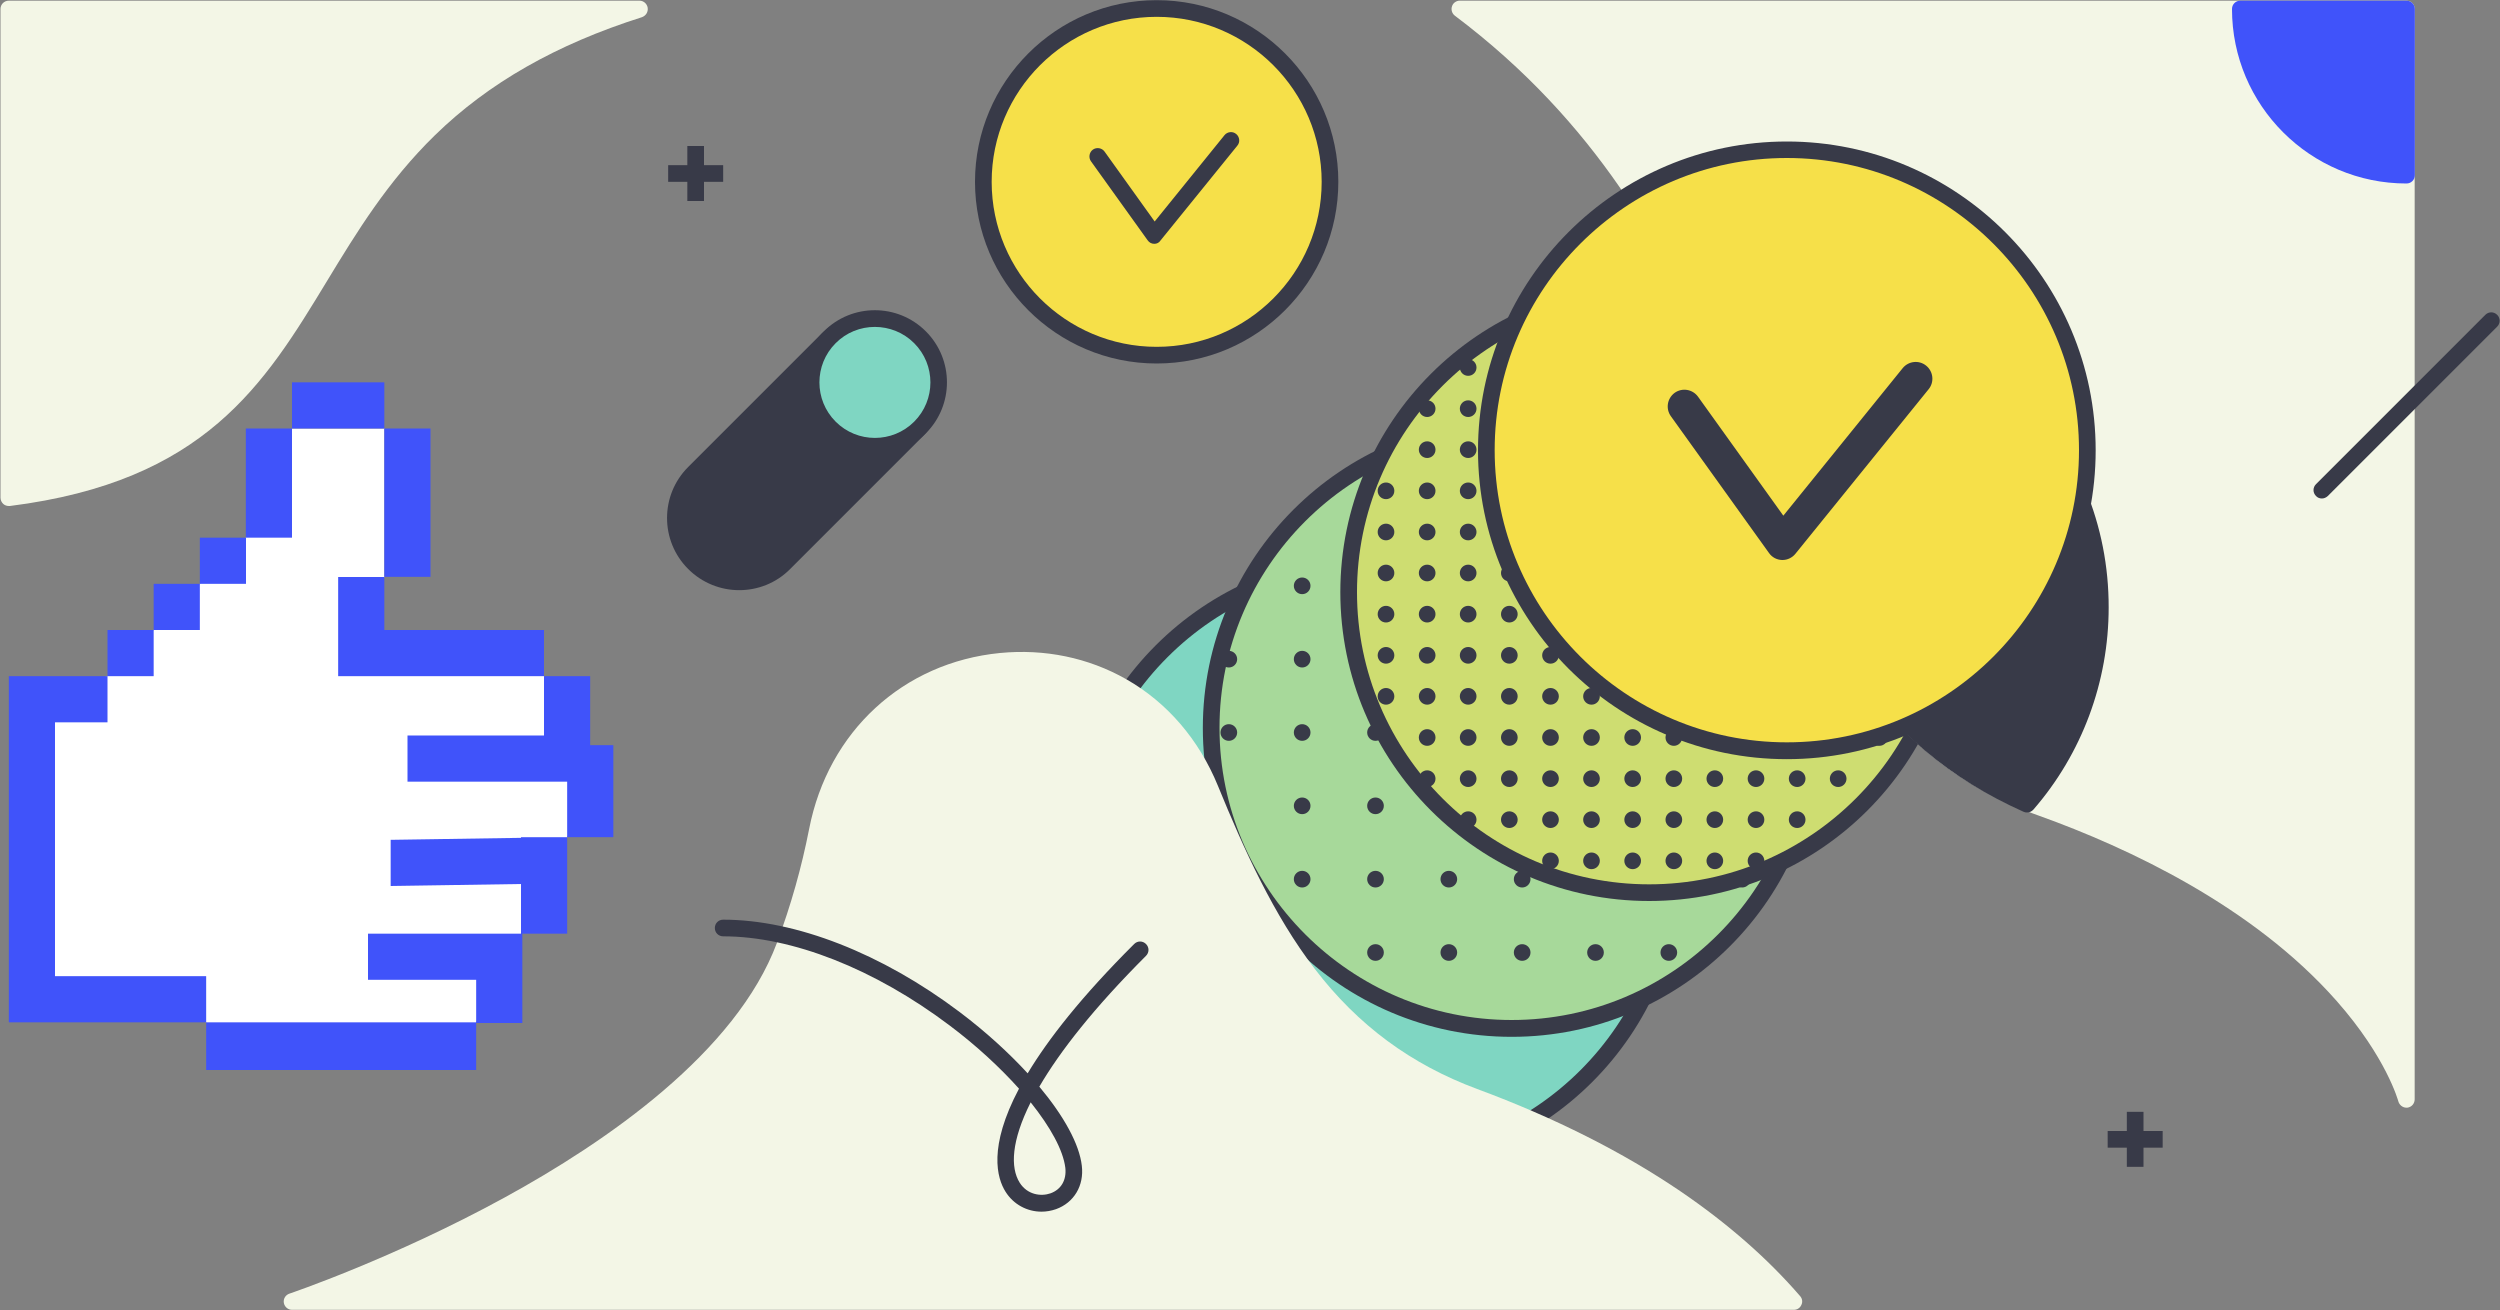 <svg xmlns="http://www.w3.org/2000/svg" xmlns:xlink="http://www.w3.org/1999/xlink" width="1500" height="786" version="1.1" viewBox="0 0 1500 786"><rect x="0" y="0" width="1500" height="786" fill="#808080" stroke="none"/><title>abstract-done</title><desc>Created with Sketch.</desc><g id="Page-1" fill="none" fill-rule="evenodd" stroke="none" stroke-width="1"><g id="abstract-done" transform="translate(-210, -147)"><g id="Group" transform="translate(210, 147)"><path id="Path" fill="#F3F6E6" fill-rule="nonzero" d="M388.6,4.6 C388.2,2.2 386.1,0.4 383.7,0.4 L5.3,0.4 C2.5,0.4 0.3,2.6 0.3,5.4 L0.3,298.6 C0.3,300 0.9,301.4 2,302.4 C2.9,303.2 4.1,303.6 5.3,303.6 C5.5,303.6 5.7,303.6 5.9,303.6 C123.2,288.8 158.6,230.5 196.1,168.8 C214,139.3 232.6,108.8 261,81.1 C293.1,49.8 333.8,26.6 385.2,10.3 C387.6,9.4 389,7.1 388.6,4.6 Z"/><g fill-rule="nonzero" transform="translate(639, 170)"><g transform="translate(0, 162)"><path id="Path" fill="#7FD6C2" d="M185.4,366.5 L185.4,366.5 C85.8,366.5 5.1,285.8 5.1,186.2 L5.1,186.2 C5.1,86.6 85.8,5.9 185.4,5.9 L185.4,5.9 C285,5.9 365.7,86.6 365.7,186.2 L365.7,186.2 C365.7,285.8 285,366.5 185.4,366.5 Z"/><path id="Shape" fill="#383A48" d="M185.4,371.5 C83.2,371.5 0.1,288.4 0.1,186.2 C0.1,84 83.2,0.9 185.4,0.9 C287.6,0.9 370.7,84 370.7,186.2 C370.7,288.4 287.6,371.5 185.4,371.5 Z M185.4,10.9 C88.7,10.9 10.1,89.6 10.1,186.2 C10.1,282.8 88.8,361.5 185.4,361.5 L185.4,361.5 C282.1,361.5 360.7,282.8 360.7,186.2 C360.7,89.6 282.1,10.9 185.4,10.9 Z"/></g><g transform="translate(82, 81)"><path id="Path" fill="#A7D99A" d="M186,366.1 L186,366.1 C86.4,366.1 5.7,285.4 5.7,185.8 L5.7,185.8 C5.7,86.2 86.4,5.5 186,5.5 L186,5.5 C285.6,5.5 366.3,86.2 366.3,185.8 L366.3,185.8 C366.3,285.3 285.6,366.1 186,366.1 Z"/><path id="Shape" fill="#383A48" d="M186,371.1 C83.8,371.1 0.7,288 0.7,185.8 C0.7,83.6 83.8,0.5 186,0.5 C288.2,0.5 371.3,83.6 371.3,185.8 C371.3,287.9 288.2,371.1 186,371.1 Z M186,10.4 C89.3,10.4 10.7,89.1 10.7,185.7 C10.7,282.3 89.4,361 186,361 L186,361 C282.7,361 361.3,282.3 361.3,185.7 C361.3,89.1 282.7,10.4 186,10.4 Z"/></g><circle id="Oval" cx="406.3" cy="137.5" r="5" fill="#383A48"/><circle id="Oval" cx="406.3" cy="181.5" r="5" fill="#383A48"/><circle id="Oval" cx="406.3" cy="225.5" r="5" fill="#383A48"/><circle id="Oval" cx="406.3" cy="269.5" r="5" fill="#383A48"/><circle id="Oval" cx="406.3" cy="313.5" r="5" fill="#383A48"/><circle id="Oval" cx="406.3" cy="357.5" r="5" fill="#383A48"/><circle id="Oval" cx="362.3" cy="137.5" r="5" fill="#383A48"/><circle id="Oval" cx="362.3" cy="181.5" r="5" fill="#383A48"/><circle id="Oval" cx="362.3" cy="225.5" r="5" fill="#383A48"/><circle id="Oval" cx="362.3" cy="269.5" r="5" fill="#383A48"/><circle id="Oval" cx="362.3" cy="313.5" r="5" fill="#383A48"/><circle id="Oval" cx="362.3" cy="357.5" r="5" fill="#383A48"/><circle id="Oval" cx="362.3" cy="401.5" r="5" fill="#383A48"/><circle id="Oval" cx="318.3" cy="137.5" r="5" fill="#383A48"/><circle id="Oval" cx="318.3" cy="181.5" r="5" fill="#383A48"/><circle id="Oval" cx="318.3" cy="225.5" r="5" fill="#383A48"/><circle id="Oval" cx="318.3" cy="269.5" r="5" fill="#383A48"/><circle id="Oval" cx="318.3" cy="313.5" r="5" fill="#383A48"/><circle id="Oval" cx="318.3" cy="357.5" r="5" fill="#383A48"/><circle id="Oval" cx="318.3" cy="401.5" r="5" fill="#383A48"/><circle id="Oval" cx="274.3" cy="137.5" r="5" fill="#383A48"/><circle id="Oval" cx="274.3" cy="181.5" r="5" fill="#383A48"/><circle id="Oval" cx="274.3" cy="225.5" r="5" fill="#383A48"/><circle id="Oval" cx="274.3" cy="269.5" r="5" fill="#383A48"/><circle id="Oval" cx="274.3" cy="313.5" r="5" fill="#383A48"/><circle id="Oval" cx="274.3" cy="357.5" r="5" fill="#383A48"/><circle id="Oval" cx="274.3" cy="401.5" r="5" fill="#383A48"/><circle id="Oval" cx="230.3" cy="137.5" r="5" fill="#383A48"/><circle id="Oval" cx="230.3" cy="181.5" r="5" fill="#383A48"/><circle id="Oval" cx="230.3" cy="225.5" r="5" fill="#383A48"/><circle id="Oval" cx="230.3" cy="269.5" r="5" fill="#383A48"/><circle id="Oval" cx="230.3" cy="313.5" r="5" fill="#383A48"/><circle id="Oval" cx="230.3" cy="357.5" r="5" fill="#383A48"/><circle id="Oval" cx="230.3" cy="401.5" r="5" fill="#383A48"/><circle id="Oval" cx="186.3" cy="137.5" r="5" fill="#383A48"/><circle id="Oval" cx="186.3" cy="181.5" r="5" fill="#383A48"/><circle id="Oval" cx="186.3" cy="225.5" r="5" fill="#383A48"/><circle id="Oval" cx="186.3" cy="269.5" r="5" fill="#383A48"/><circle id="Oval" cx="186.3" cy="313.5" r="5" fill="#383A48"/><circle id="Oval" cx="186.3" cy="357.5" r="5" fill="#383A48"/><circle id="Oval" cx="186.3" cy="401.5" r="5" fill="#383A48"/><circle id="Oval" cx="142.3" cy="181.5" r="5" fill="#383A48"/><circle id="Oval" cx="142.3" cy="225.5" r="5" fill="#383A48"/><circle id="Oval" cx="142.3" cy="269.5" r="5" fill="#383A48"/><circle id="Oval" cx="142.3" cy="313.5" r="5" fill="#383A48"/><circle id="Oval" cx="142.3" cy="357.5" r="5" fill="#383A48"/><circle id="Oval" cx="98.3" cy="225.5" r="5" fill="#383A48"/><circle id="Oval" cx="98.3" cy="269.5" r="5" fill="#383A48"/><g transform="translate(165, 0)"><path id="Path" fill="#CEDD71" d="M185.5,365.6 L185.5,365.6 C85.9,365.6 5.2,284.9 5.2,185.3 L5.2,185.3 C5.2,85.7 85.9,5 185.5,5 L185.5,5 C285.1,5 365.8,85.7 365.8,185.3 L365.8,185.3 C365.9,284.9 285.1,365.6 185.5,365.6 Z"/><path id="Shape" fill="#383A48" d="M185.5,370.6 C83.3,370.6 0.2,287.5 0.2,185.3 C0.2,83.1 83.3,0 185.5,0 C287.7,0 370.8,83.1 370.8,185.3 C370.8,287.5 287.7,370.6 185.5,370.6 Z M185.5,10 C88.8,10 10.2,88.7 10.2,185.3 C10.2,281.9 88.9,360.6 185.5,360.6 L185.5,360.6 C282.2,360.6 360.8,281.9 360.8,185.3 C360.8,88.7 282.2,10 185.5,10 Z"/></g><circle id="Oval" cx="488.6" cy="50.5" r="5" fill="#383A48"/><circle id="Oval" cx="488.6" cy="75.2" r="5" fill="#383A48"/><circle id="Oval" cx="488.6" cy="99.8" r="5" fill="#383A48"/><circle id="Oval" cx="488.6" cy="124.5" r="5" fill="#383A48"/><circle id="Oval" cx="488.6" cy="149.2" r="5" fill="#383A48"/><circle id="Oval" cx="488.6" cy="173.8" r="5" fill="#383A48"/><circle id="Oval" cx="488.6" cy="198.5" r="5" fill="#383A48"/><circle id="Oval" cx="488.6" cy="223.2" r="5" fill="#383A48"/><circle id="Oval" cx="488.6" cy="247.8" r="5" fill="#383A48"/><circle id="Oval" cx="488.6" cy="272.5" r="5" fill="#383A48"/><circle id="Oval" cx="463.9" cy="50.5" r="5" fill="#383A48"/><circle id="Oval" cx="463.9" cy="75.2" r="5" fill="#383A48"/><circle id="Oval" cx="463.9" cy="99.8" r="5" fill="#383A48"/><circle id="Oval" cx="463.9" cy="124.5" r="5" fill="#383A48"/><circle id="Oval" cx="463.9" cy="149.2" r="5" fill="#383A48"/><circle id="Oval" cx="463.9" cy="173.8" r="5" fill="#383A48"/><circle id="Oval" cx="463.9" cy="198.5" r="5" fill="#383A48"/><circle id="Oval" cx="463.9" cy="223.2" r="5" fill="#383A48"/><circle id="Oval" cx="463.9" cy="247.8" r="5" fill="#383A48"/><circle id="Oval" cx="463.9" cy="272.5" r="5" fill="#383A48"/><circle id="Oval" cx="463.9" cy="297.2" r="5" fill="#383A48"/><circle id="Oval" cx="439.3" cy="50.5" r="5" fill="#383A48"/><circle id="Oval" cx="439.3" cy="75.2" r="5" fill="#383A48"/><circle id="Oval" cx="439.3" cy="99.8" r="5" fill="#383A48"/><circle id="Oval" cx="439.3" cy="124.5" r="5" fill="#383A48"/><circle id="Oval" cx="439.3" cy="149.2" r="5" fill="#383A48"/><circle id="Oval" cx="439.3" cy="173.8" r="5" fill="#383A48"/><circle id="Oval" cx="439.3" cy="198.5" r="5" fill="#383A48"/><circle id="Oval" cx="439.3" cy="223.2" r="5" fill="#383A48"/><circle id="Oval" cx="439.3" cy="247.8" r="5" fill="#383A48"/><circle id="Oval" cx="439.3" cy="272.5" r="5" fill="#383A48"/><circle id="Oval" cx="439.3" cy="297.2" r="5" fill="#383A48"/><circle id="Oval" cx="439.3" cy="321.8" r="5" fill="#383A48"/><circle id="Oval" cx="414.6" cy="50.5" r="5" fill="#383A48"/><circle id="Oval" cx="414.6" cy="75.2" r="5" fill="#383A48"/><circle id="Oval" cx="414.6" cy="99.8" r="5" fill="#383A48"/><circle id="Oval" cx="414.6" cy="124.5" r="5" fill="#383A48"/><circle id="Oval" cx="414.6" cy="149.2" r="5" fill="#383A48"/><circle id="Oval" cx="414.6" cy="173.8" r="5" fill="#383A48"/><circle id="Oval" cx="414.6" cy="198.5" r="5" fill="#383A48"/><circle id="Oval" cx="414.6" cy="223.2" r="5" fill="#383A48"/><circle id="Oval" cx="414.6" cy="247.8" r="5" fill="#383A48"/><circle id="Oval" cx="414.6" cy="272.5" r="5" fill="#383A48"/><circle id="Oval" cx="414.6" cy="297.2" r="5" fill="#383A48"/><circle id="Oval" cx="414.6" cy="321.8" r="5" fill="#383A48"/><circle id="Oval" cx="414.6" cy="346.5" r="5" fill="#383A48"/><circle id="Oval" cx="389.9" cy="50.5" r="5" fill="#383A48"/><circle id="Oval" cx="389.9" cy="75.2" r="5" fill="#383A48"/><circle id="Oval" cx="389.9" cy="99.8" r="5" fill="#383A48"/><circle id="Oval" cx="389.9" cy="124.5" r="5" fill="#383A48"/><circle id="Oval" cx="389.9" cy="149.2" r="5" fill="#383A48"/><circle id="Oval" cx="389.9" cy="173.8" r="5" fill="#383A48"/><circle id="Oval" cx="389.9" cy="198.5" r="5" fill="#383A48"/><circle id="Oval" cx="389.9" cy="223.2" r="5" fill="#383A48"/><circle id="Oval" cx="389.9" cy="247.8" r="5" fill="#383A48"/><circle id="Oval" cx="389.9" cy="272.5" r="5" fill="#383A48"/><circle id="Oval" cx="389.9" cy="297.2" r="5" fill="#383A48"/><circle id="Oval" cx="389.9" cy="321.8" r="5" fill="#383A48"/><circle id="Oval" cx="389.9" cy="346.5" r="5" fill="#383A48"/><circle id="Oval" cx="365.3" cy="50.5" r="5" fill="#383A48"/><circle id="Oval" cx="365.3" cy="75.2" r="5" fill="#383A48"/><circle id="Oval" cx="365.3" cy="99.8" r="5" fill="#383A48"/><circle id="Oval" cx="365.3" cy="124.5" r="5" fill="#383A48"/><circle id="Oval" cx="365.3" cy="149.2" r="5" fill="#383A48"/><circle id="Oval" cx="365.3" cy="173.8" r="5" fill="#383A48"/><circle id="Oval" cx="365.3" cy="198.5" r="5" fill="#383A48"/><circle id="Oval" cx="365.3" cy="223.2" r="5" fill="#383A48"/><circle id="Oval" cx="365.3" cy="247.8" r="5" fill="#383A48"/><circle id="Oval" cx="365.3" cy="272.5" r="5" fill="#383A48"/><circle id="Oval" cx="365.3" cy="297.2" r="5" fill="#383A48"/><circle id="Oval" cx="365.3" cy="321.8" r="5" fill="#383A48"/><circle id="Oval" cx="365.3" cy="346.5" r="5" fill="#383A48"/><circle id="Oval" cx="340.6" cy="50.5" r="5" fill="#383A48"/><circle id="Oval" cx="340.6" cy="75.2" r="5" fill="#383A48"/><circle id="Oval" cx="340.6" cy="99.8" r="5" fill="#383A48"/><circle id="Oval" cx="340.6" cy="124.5" r="5" fill="#383A48"/><circle id="Oval" cx="340.6" cy="149.2" r="5" fill="#383A48"/><circle id="Oval" cx="340.6" cy="173.8" r="5" fill="#383A48"/><circle id="Oval" cx="340.6" cy="198.5" r="5" fill="#383A48"/><circle id="Oval" cx="340.6" cy="223.2" r="5" fill="#383A48"/><circle id="Oval" cx="340.6" cy="247.8" r="5" fill="#383A48"/><circle id="Oval" cx="340.6" cy="272.5" r="5" fill="#383A48"/><circle id="Oval" cx="340.6" cy="297.2" r="5" fill="#383A48"/><circle id="Oval" cx="340.6" cy="321.8" r="5" fill="#383A48"/><circle id="Oval" cx="340.6" cy="346.5" r="5" fill="#383A48"/><circle id="Oval" cx="315.9" cy="50.5" r="5" fill="#383A48"/><circle id="Oval" cx="315.9" cy="75.2" r="5" fill="#383A48"/><circle id="Oval" cx="315.9" cy="99.8" r="5" fill="#383A48"/><circle id="Oval" cx="315.9" cy="124.5" r="5" fill="#383A48"/><circle id="Oval" cx="315.9" cy="149.2" r="5" fill="#383A48"/><circle id="Oval" cx="315.9" cy="173.8" r="5" fill="#383A48"/><circle id="Oval" cx="315.9" cy="198.5" r="5" fill="#383A48"/><circle id="Oval" cx="315.9" cy="223.2" r="5" fill="#383A48"/><circle id="Oval" cx="315.9" cy="247.8" r="5" fill="#383A48"/><circle id="Oval" cx="315.9" cy="272.5" r="5" fill="#383A48"/><circle id="Oval" cx="315.9" cy="297.2" r="5" fill="#383A48"/><circle id="Oval" cx="315.9" cy="321.8" r="5" fill="#383A48"/><circle id="Oval" cx="315.9" cy="346.5" r="5" fill="#383A48"/><circle id="Oval" cx="291.3" cy="50.5" r="5" fill="#383A48"/><circle id="Oval" cx="291.3" cy="75.2" r="5" fill="#383A48"/><circle id="Oval" cx="291.3" cy="99.8" r="5" fill="#383A48"/><circle id="Oval" cx="291.3" cy="124.5" r="5" fill="#383A48"/><circle id="Oval" cx="291.3" cy="149.2" r="5" fill="#383A48"/><circle id="Oval" cx="291.3" cy="173.8" r="5" fill="#383A48"/><circle id="Oval" cx="291.3" cy="198.5" r="5" fill="#383A48"/><circle id="Oval" cx="291.3" cy="223.2" r="5" fill="#383A48"/><circle id="Oval" cx="291.3" cy="247.8" r="5" fill="#383A48"/><circle id="Oval" cx="291.3" cy="272.5" r="5" fill="#383A48"/><circle id="Oval" cx="291.3" cy="297.2" r="5" fill="#383A48"/><circle id="Oval" cx="291.3" cy="321.8" r="5" fill="#383A48"/><circle id="Oval" cx="291.3" cy="346.5" r="5" fill="#383A48"/><circle id="Oval" cx="266.6" cy="50.5" r="5" fill="#383A48"/><circle id="Oval" cx="266.6" cy="75.2" r="5" fill="#383A48"/><circle id="Oval" cx="266.6" cy="99.8" r="5" fill="#383A48"/><circle id="Oval" cx="266.6" cy="124.5" r="5" fill="#383A48"/><circle id="Oval" cx="266.6" cy="149.2" r="5" fill="#383A48"/><circle id="Oval" cx="266.6" cy="173.8" r="5" fill="#383A48"/><circle id="Oval" cx="266.6" cy="198.5" r="5" fill="#383A48"/><circle id="Oval" cx="266.6" cy="223.2" r="5" fill="#383A48"/><circle id="Oval" cx="266.6" cy="247.8" r="5" fill="#383A48"/><circle id="Oval" cx="266.6" cy="272.5" r="5" fill="#383A48"/><circle id="Oval" cx="266.6" cy="297.2" r="5" fill="#383A48"/><circle id="Oval" cx="266.6" cy="321.8" r="5" fill="#383A48"/><circle id="Oval" cx="241.9" cy="50.5" r="5" fill="#383A48"/><circle id="Oval" cx="241.9" cy="75.2" r="5" fill="#383A48"/><circle id="Oval" cx="241.9" cy="99.8" r="5" fill="#383A48"/><circle id="Oval" cx="241.9" cy="124.5" r="5" fill="#383A48"/><circle id="Oval" cx="241.9" cy="149.2" r="5" fill="#383A48"/><circle id="Oval" cx="241.9" cy="173.8" r="5" fill="#383A48"/><circle id="Oval" cx="241.9" cy="198.5" r="5" fill="#383A48"/><circle id="Oval" cx="241.9" cy="223.2" r="5" fill="#383A48"/><circle id="Oval" cx="241.9" cy="247.8" r="5" fill="#383A48"/><circle id="Oval" cx="241.9" cy="272.5" r="5" fill="#383A48"/><circle id="Oval" cx="241.9" cy="297.2" r="5" fill="#383A48"/><circle id="Oval" cx="241.9" cy="321.8" r="5" fill="#383A48"/><circle id="Oval" cx="217.3" cy="75.2" r="5" fill="#383A48"/><circle id="Oval" cx="217.3" cy="99.8" r="5" fill="#383A48"/><circle id="Oval" cx="217.3" cy="124.5" r="5" fill="#383A48"/><circle id="Oval" cx="217.3" cy="149.2" r="5" fill="#383A48"/><circle id="Oval" cx="217.3" cy="173.8" r="5" fill="#383A48"/><circle id="Oval" cx="217.3" cy="198.5" r="5" fill="#383A48"/><circle id="Oval" cx="217.3" cy="223.2" r="5" fill="#383A48"/><circle id="Oval" cx="217.3" cy="247.8" r="5" fill="#383A48"/><circle id="Oval" cx="217.3" cy="272.5" r="5" fill="#383A48"/><circle id="Oval" cx="217.3" cy="297.2" r="5" fill="#383A48"/><circle id="Oval" cx="192.6" cy="124.5" r="5" fill="#383A48"/><circle id="Oval" cx="192.6" cy="149.2" r="5" fill="#383A48"/><circle id="Oval" cx="192.6" cy="173.8" r="5" fill="#383A48"/><circle id="Oval" cx="192.6" cy="198.5" r="5" fill="#383A48"/><circle id="Oval" cx="192.6" cy="223.2" r="5" fill="#383A48"/><circle id="Oval" cx="192.6" cy="247.8" r="5" fill="#383A48"/></g><path id="Path" fill="#F3F6E6" fill-rule="nonzero" d="M1080.1,777.7 C1060.7,755.2 1036.6,734.1 1008.6,715 C973.8,691.3 932.7,670.6 886.3,653.4 C846.7,638.7 814.8,615.2 789,581.5 C764.1,549.1 746.3,509.5 730.8,471.6 C719.4,443.7 700.3,421.5 675.7,407.5 C653,394.6 626.8,389.2 600,391.8 C541.8,397.5 496.9,438.9 485.5,497.3 C480.9,520.7 474.6,543 466.2,565.6 C441.7,631.5 363.7,685.2 302.6,718.6 C235.9,755.1 174.2,776 173.6,776.2 C171.3,777 169.9,779.3 170.3,781.7 C170.7,784.1 172.8,785.9 175.2,785.9 L1076.3,785.9 C1078.3,785.9 1080,784.8 1080.8,783 C1081.7,781.2 1081.4,779.2 1080.1,777.7 Z"/><path id="Path" fill="#F3F6E6" fill-rule="nonzero" d="M1443.9,0.4 L875.9,0.4 C873.7,0.4 871.8,1.8 871.2,3.8 C870.5,5.8 871.2,8.1 872.9,9.4 C958,73.4 999.4,150.3 1028.6,217.2 C1037.4,237.4 1045.5,257.5 1053.2,276.9 C1070.8,320.9 1087.4,362.4 1110.3,397.8 C1136.2,437.8 1166.7,464.8 1206.4,482.6 C1211.8,485 1217.6,487.4 1223.6,489.5 C1277.3,508.8 1351.9,543.8 1402,600.6 C1431.9,634.5 1438.9,660.5 1439,660.8 C1439.6,663 1441.6,664.6 1443.8,664.6 C1444,664.6 1444.2,664.6 1444.4,664.6 C1446.9,664.3 1448.803,662.2 1448.803,659.6 L1448.803,5.4 C1448.9,2.6 1446.6,0.4 1443.9,0.4 Z"/><path id="Path" fill="#383A48" fill-rule="nonzero" d="M1211.1,233.6 C1176.1,198.6 1129.6,179.3 1080,179.3 C1060.1,179.3 1040.5,182.4 1021.8,188.6 C1020.5,189 1019.4,190 1018.8,191.3 C1018.2,192.6 1018.2,194.1 1018.8,195.3 C1028.5,217.5 1037.4,239.6 1045.9,261 C1065.2,309.4 1082.1,356.5 1107.3,395.5 C1135.8,439.5 1170.7,467.6 1214.2,487.1 C1214.9,487.4 1215.6,487.5 1216.2,487.5 C1217.6,487.5 1219,486.9 1220,485.8 C1249.2,452.2 1265.2,409.1 1265.2,364.5 C1265.3,315.1 1246.1,268.6 1211.1,233.6 Z"/><g><g transform="translate(1264, 667) translate(0, 11)"><line id="Path" x1=".6" x2="33.5" y1="5.6" y2="5.6"/><rect id="Rectangle" width="33" height="10" x=".6" y=".6" fill="#383A48" fill-rule="nonzero"/></g><g transform="translate(1264, 667) translate(12, 0)"><line id="Path" x1="5.1" x2="5.1" y1="33.1" y2=".1"/><rect id="Rectangle" width="10" height="33" x=".1" y=".1" fill="#383A48" fill-rule="nonzero"/></g></g><g><g transform="translate(400, 87) translate(0, 12)"><line id="Path" x1=".9" x2="33.8" y1="5.1" y2="5.1"/><rect id="Rectangle" width="33" height="10" x=".9" y=".1" fill="#383A48" fill-rule="nonzero"/></g><g transform="translate(400, 87) translate(12, 0)"><line id="Path" x1="5.4" x2="5.4" y1="33.5" y2=".6"/><rect id="Rectangle" width="10" height="33" x=".4" y=".6" fill="#383A48" fill-rule="nonzero"/></g></g><g fill-rule="nonzero" transform="translate(5, 229)"><polygon id="Path" fill="#FFF" points="170.2 28.1 225.6 28.1 225.6 117.2 211.8 141.3 211.8 162.8 307.6 162.8 321.4 176.7 340.6 212.3 349.1 245.7 335.3 273.3 321.4 302.6 307.6 331.2 290.1 350.8 280.7 384.8 253.3 398.7 142.5 398.7 118.7 384.4 87.2 370.5 14.2 370.5 14.2 190.5 59.5 176.7 87.2 149 114.9 121.3 142.5 93.6 156.4 60.9"/><g fill="#4053FA"><polygon id="Path" points="59.5 176.7 .3 176.7 .3 184.7 .3 204.4 .3 356.7 .3 361.8 .3 384.4 118.7 384.4 118.7 356.7 28 356.7 28 204.4 59.5 204.4 59.5 176.7 87.2 176.7 87.2 149 59.5 149"/><polygon id="Path" points="225.6 149 225.6 117.2 197.9 117.2 197.9 149 197.9 149 197.9 176.7 321.4 176.7 321.4 149"/><rect id="Rectangle" width="27.7" height="27.7" x="87.2" y="121.3"/><rect id="Rectangle" width="27.7" height="27.7" x="114.9" y="93.6"/><polygon id="Path" points="197.9 .4 170.2 .4 170.2 28.1 197.9 28.1 225.6 28.1 225.6 .4"/><rect id="Rectangle" width="27.7" height="65.5" x="142.5" y="28.1"/><polygon id="Path" points="307.6 273.7 229.4 274.9 229.4 302.6 307.6 301.4 307.6 331.2 280.7 331.2 280.7 331.2 215.8 331.2 215.8 358.9 280.7 358.9 280.7 384.4 118.7 384.4 118.7 413 280.7 413 280.7 384.8 308.4 384.8 308.4 384.4 308.4 331.2 335.3 331.2 335.3 301 335.3 273.3 307.6 273.3"/><polygon id="Path" points="349.1 218.1 349.1 176.7 321.4 176.7 321.4 212.3 239.5 212.3 239.5 240 335.3 240 335.3 273.3 363 273.3 363 218.1"/><rect id="Rectangle" width="27.7" height="89" x="225.6" y="28.1"/></g></g><g fill-rule="nonzero" transform="translate(585, 0)"><g><path id="Path" fill="#F6E049" d="M109,213.1 L109,213.1 C51.6,213.1 5,166.5 5,109.1 L5,109.1 C5,51.7 51.6,5.1 109,5.1 L109,5.1 C166.4,5.1 213,51.7 213,109.1 L213,109.1 C213,166.5 166.5,213.1 109,213.1 Z"/><path id="Shape" fill="#383A48" d="M109,218.1 C48.9,218.1 0,169.2 0,109.1 C0,49 48.9,0.1 109,0.1 C169.1,0.1 218,49 218,109.1 C218,169.2 169.1,218.1 109,218.1 Z M109,10.1 C54.4,10.1 10,54.5 10,109.1 C10,163.7 54.4,208.1 109,208.1 L109,208.1 C163.6,208.1 208,163.7 208,109.1 C208,54.5 163.6,10.1 109,10.1 Z"/></g><g id="Path" transform="translate(68, 79)"><polyline fill="#F6E049" points="5.6 14.9 39.6 62.3 85.6 5.3"/><path fill="#383A48" d="M39.6,67.3 L39.6,67.3 C37.9,67.3 36.5,66.5 35.6,65.2 L1.6,17.8 C0,15.6 0.5,12.4 2.7,10.8 C4.9,9.2 8.1,9.7 9.7,11.9 L39.8,53.9 L81.7,2.1 C83.4,-2.84217094e-14 86.6,-0.4 88.7,1.4 C90.8,3.1 91.2,6.3 89.4,8.4 L43.3,65.3 C42.5,66.6 41.1,67.3 39.6,67.3 Z"/></g></g><g fill-rule="nonzero" transform="translate(400, 186)"><path id="Path" fill="#383A48" d="M153.2,15.1 C136.3,-1.8 108.9,-1.8 92,15.1 L12.9,94.2 C-4,111.1 -4,138.5 12.9,155.4 C21.3,163.8 32.4,168.1 43.5,168.1 C54.6,168.1 65.7,163.9 74.1,155.4 L153.2,76.3 C161.4,68.1 165.9,57.3 165.9,45.7 C165.9,34.2 161.4,23.3 153.2,15.1 Z"/><g transform="translate(81, 0)"><circle id="Oval" cx="43.9" cy="43.4" r="38.3" fill="#7FD6C2"/><path id="Shape" fill="#383A48" d="M43.9,86.7 C32.8,86.7 21.7,82.5 13.3,74 C-3.6,57.1 -3.6,29.7 13.3,12.8 L13.3,12.8 C30.2,-4.1 57.6,-4.1 74.5,12.8 C91.4,29.7 91.4,57.1 74.5,74 C66,82.5 55,86.7 43.9,86.7 Z M20.4,19.9 C7.4,32.9 7.4,54 20.4,67 C33.4,80 54.5,80 67.5,67 C80.5,54 80.5,32.9 67.5,19.9 C54.5,6.9 33.3,6.9 20.4,19.9 L20.4,19.9 Z"/></g></g><path id="Shape" fill="#383A48" fill-rule="nonzero" d="M624.9,727 C616.3,727 608.1,722.7 603.3,715 C598.2,706.9 592.8,688.3 611.4,653.2 C600,640.5 585.8,627.3 569.8,615.3 C524.7,581.3 475.2,561.8 433.9,561.8 C431.1,561.8 428.9,559.6 428.9,556.8 C428.9,554 431.1,551.8 433.9,551.8 C477.3,551.8 529.1,572 575.9,607.3 C591.4,619 605.2,631.6 616.6,644 C628.9,623.5 648.9,597.9 680.5,566.4 C682.5,564.4 685.6,564.4 687.6,566.4 C689.6,568.4 689.6,571.5 687.6,573.5 C656.3,604.8 635.9,630.9 623.6,652 C638.3,669.6 647.6,686.4 649.1,699.5 C650.5,711.4 644.4,721.6 633.6,725.5 C630.7,726.5 627.8,727 624.9,727 Z M618.4,661.4 C606.8,684.5 606.1,700.5 611.8,709.6 C616.4,716.9 624.6,718 630.3,716 C636.7,713.7 640,708 639.2,700.7 C637.9,690.1 630.3,676.3 618.4,661.4 Z"/><path id="Path" fill="#383A48" fill-rule="nonzero" d="M1393.1,299.1 C1391.8,299.1 1390.5,298.6 1389.6,297.6 C1387.6,295.6 1387.6,292.5 1389.6,290.5 L1491.2,188.9 C1493.2,186.9 1496.3,186.9 1498.3,188.9 C1500.3,190.9 1500.3,194 1498.3,196 L1396.7,297.6 C1395.6,298.6 1394.4,299.1 1393.1,299.1 Z"/><path id="Path" fill="#4053FA" fill-rule="nonzero" d="M1443.9,0.4 L1344.2,0.4 C1341.4,0.4 1339.2,2.6 1339.2,5.4 C1339.2,63.2 1386.2,110.1 1443.9,110.1 C1446.7,110.1 1448.9,107.9 1448.9,105.1 L1448.9,5.4 C1448.9,2.6 1446.6,0.4 1443.9,0.4 Z"/><g fill-rule="nonzero" transform="translate(886, 84)"><g><path id="Path" fill="#F6E049" d="M186.1,366.5 L186.1,366.5 C86.5,366.5 5.8,285.8 5.8,186.2 L5.8,186.2 C5.8,86.6 86.5,5.9 186.1,5.9 L186.1,5.9 C285.7,5.9 366.4,86.6 366.4,186.2 L366.4,186.2 C366.4,285.7 285.7,366.5 186.1,366.5 Z"/><path id="Shape" fill="#383A48" d="M186.1,371.5 C83.9,371.5 0.8,288.4 0.8,186.2 C0.8,84 83.9,0.9 186.1,0.9 C288.3,0.9 371.4,84 371.4,186.2 C371.4,288.3 288.3,371.5 186.1,371.5 Z M186.1,10.8 C89.4,10.8 10.8,89.5 10.8,186.1 C10.8,282.7 89.5,361.4 186.1,361.4 L186.1,361.4 C282.8,361.4 361.4,282.7 361.4,186.1 C361.4,89.5 282.8,10.8 186.1,10.8 Z"/></g><g id="Path" transform="translate(114, 133)"><polyline fill="#F6E049" points="10.6 26.9 69.5 109 149.4 10.2"/><path fill="#383A48" d="M69.5,119 C69.4,119 69.3,119 69.2,119 C66.1,118.9 63.2,117.4 61.4,114.8 L2.5,32.7 C-0.7,28.2 0.3,22 4.8,18.7 C9.3,15.5 15.5,16.5 18.8,21 L70,92.4 L141.6,3.9 C145.1,-0.4 151.4,-1.1 155.7,2.4 C160,5.9 160.7,12.2 157.2,16.5 L77.3,115.2 C75.4,117.6 72.5,119 69.5,119 Z"/></g></g></g></g></g></svg>